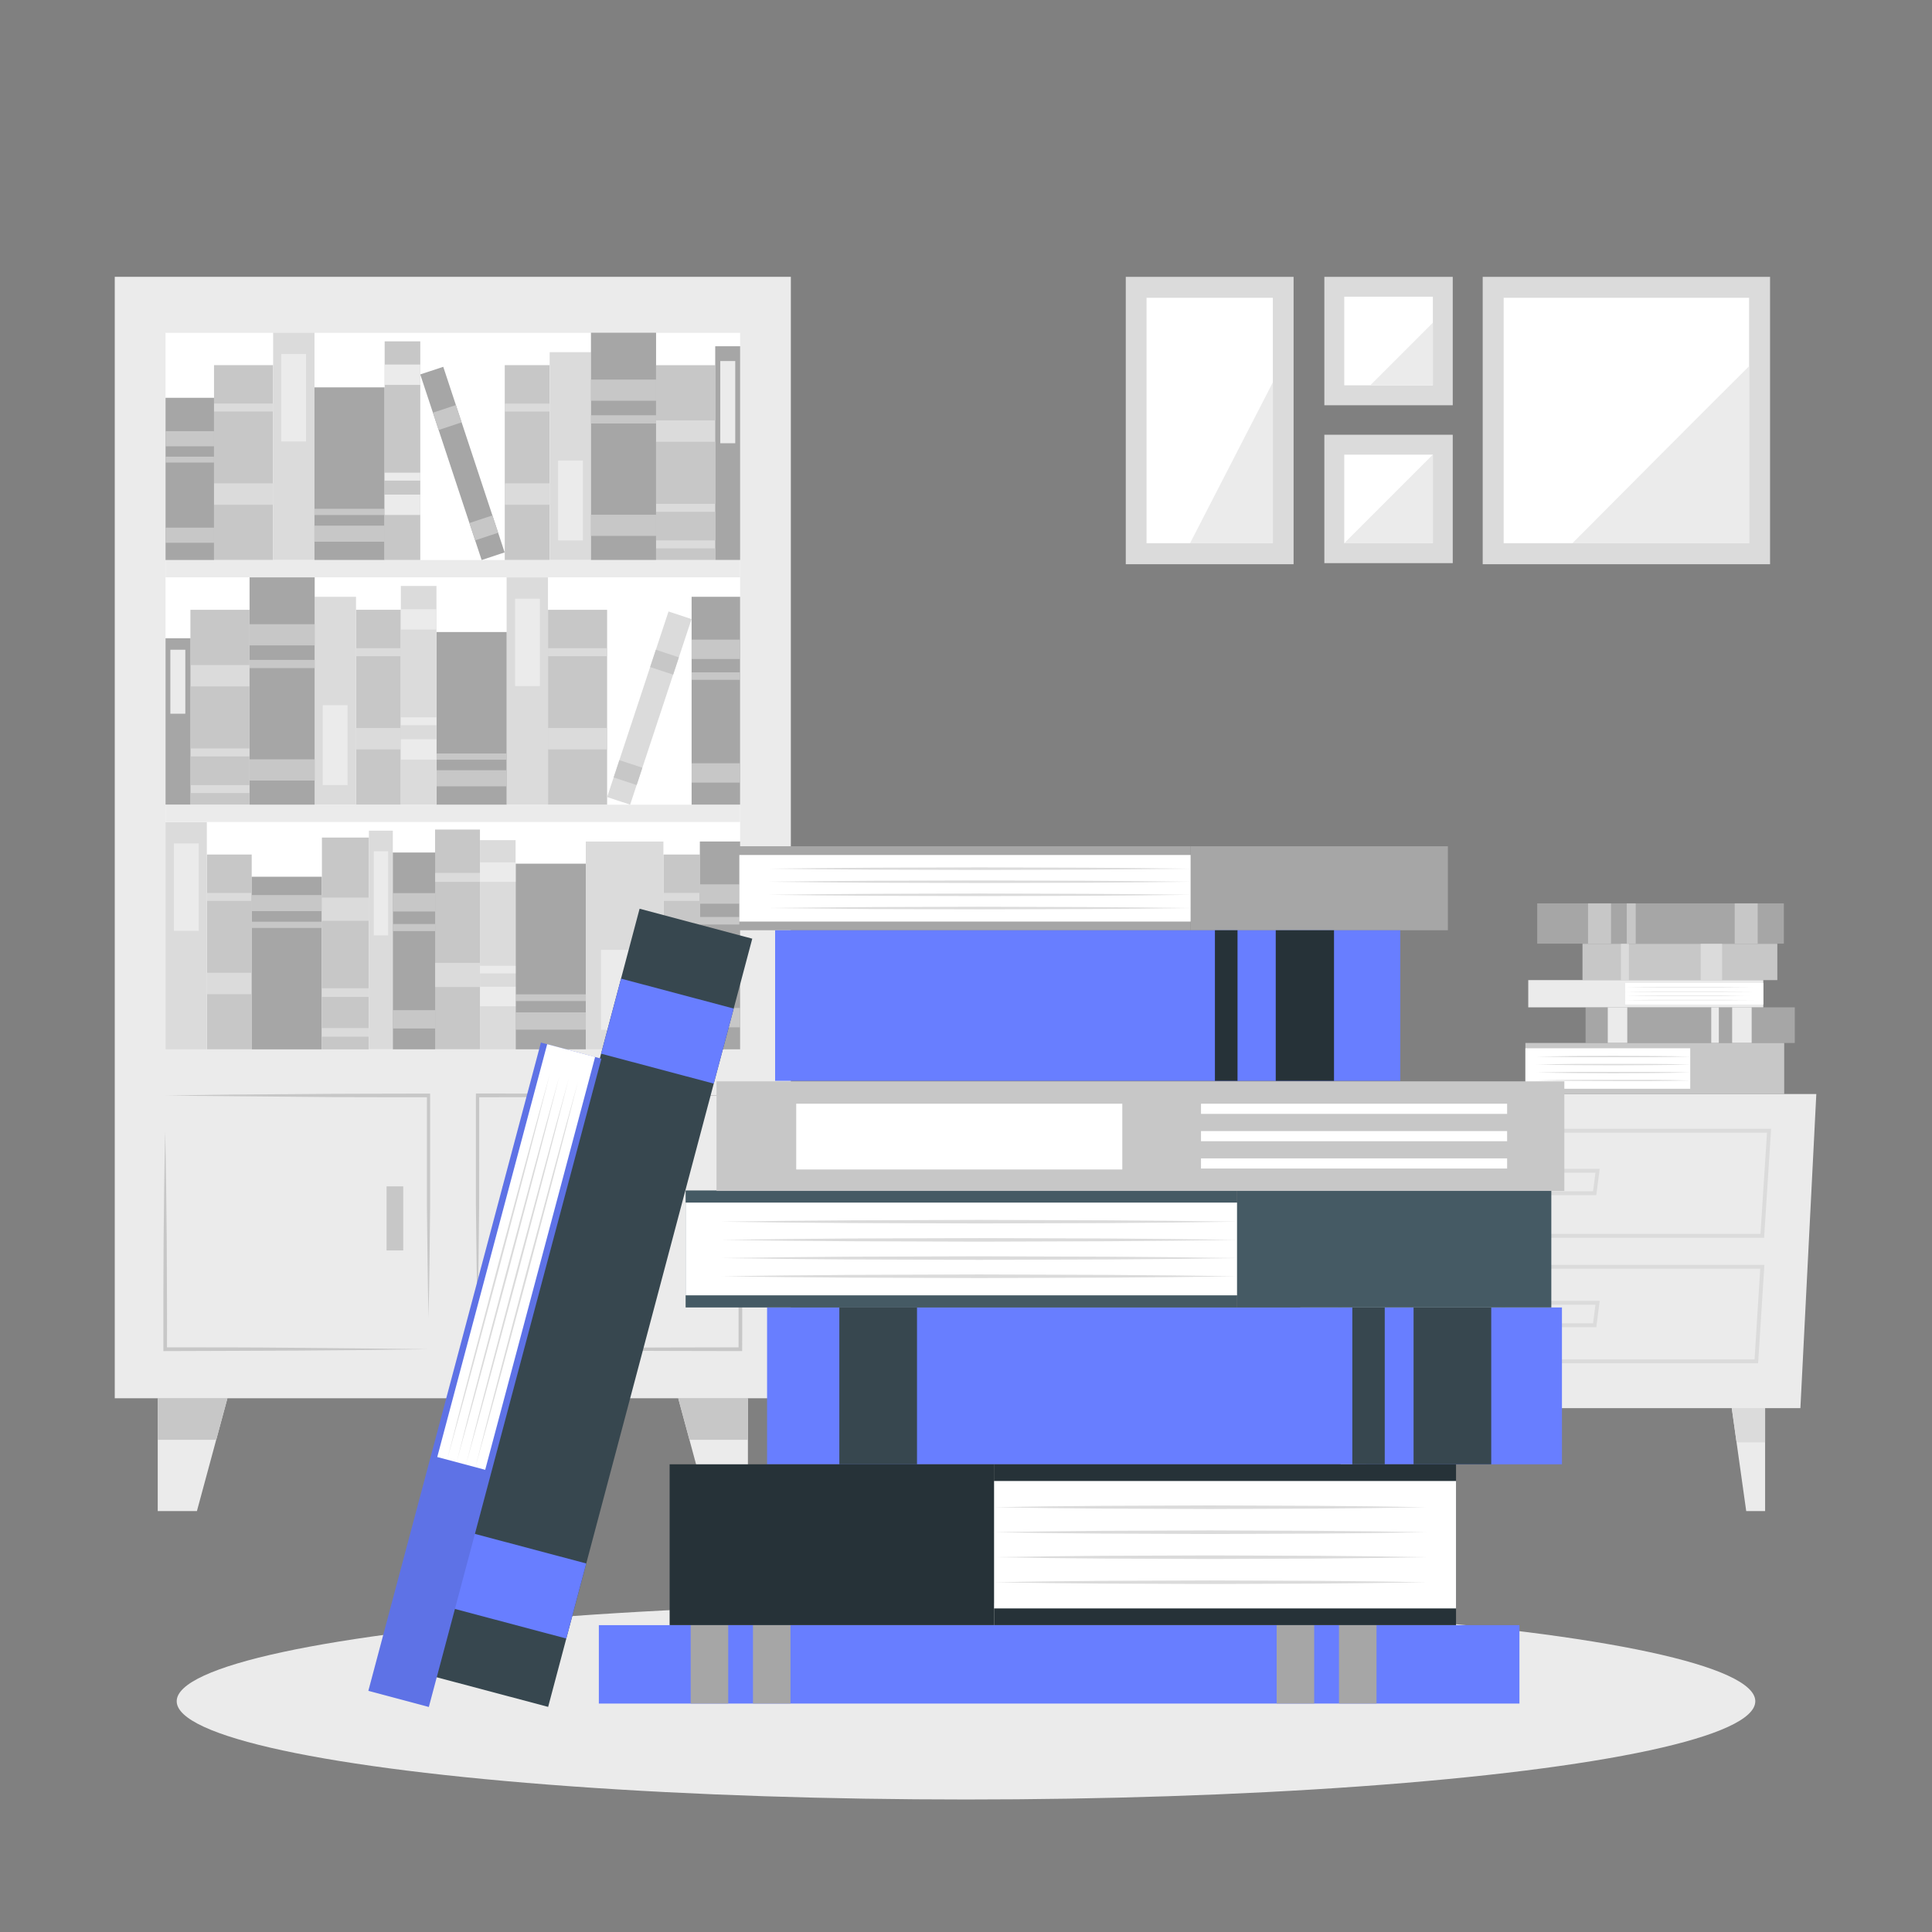<svg xmlns="http://www.w3.org/2000/svg" viewBox="0 0 500 500"><rect x="0" y="0" width="500" height="500" fill="#808080" stroke="none"/><g id="freepik--background-complete--inject-161"><rect x="29.7" y="71.64" width="174.97" height="290.23" style="fill:#ebebeb"></rect><rect x="42.84" y="86.09" width="148.7" height="185.49" style="fill:#fff"></rect><polygon points="50.96 391.07 40.82 391.07 40.82 361.87 58.86 361.87 50.96 391.07" style="fill:#ebebeb"></polygon><polygon points="58.86 361.86 55.95 372.63 40.82 372.63 40.82 361.86 58.86 361.86" style="fill:#c7c7c7"></polygon><polygon points="183.42 391.07 193.56 391.07 193.56 361.87 175.52 361.87 183.42 391.07" style="fill:#ebebeb"></polygon><polygon points="175.52 361.86 178.44 372.63 193.56 372.63 193.56 361.86 175.52 361.86" style="fill:#c7c7c7"></polygon><path d="M191.54,283.5q-17,.27-34,.35c-11.32.11-22.64.09-34,.13l.48-.48c0,4.79,0,9.58,0,14.37L124,312.23c-.1,9.58-.19,19.16-.41,28.74-.23-9.58-.32-19.16-.42-28.74l0-14.36c0-4.79,0-9.58,0-14.37V283h.48c11.32,0,22.64,0,34,.13S180.22,283.32,191.54,283.5Z" style="fill:#c7c7c7"></path><path d="M123.62,349.17q17-.27,34-.36c11.32-.11,22.64-.08,34-.12l-.48.48c0-4.7,0-9.39,0-14.09l.06-14.1c.09-9.39.18-18.79.4-28.18.23,9.39.32,18.79.41,28.18l.06,14.1c0,4.7.05,9.39,0,14.09v.49h-.48c-11.32-.05-22.64,0-34-.13S134.94,349.36,123.62,349.17Z" style="fill:#c7c7c7"></path><rect x="130.02" y="307.03" width="4.32" height="16.58" transform="translate(264.36 630.65) rotate(180)" style="fill:#c7c7c7"></rect><path d="M42.84,283.5q17-.27,34-.35c11.32-.11,22.64-.09,34-.13h.48v.48c0,4.79,0,9.58,0,14.37l0,14.36c-.1,9.58-.19,19.16-.42,28.74-.22-9.58-.31-19.16-.41-28.74l0-14.36c0-4.79,0-9.58,0-14.37l.48.48c-11.32,0-22.64,0-34-.13S54.16,283.68,42.84,283.5Z" style="fill:#c7c7c7"></path><path d="M110.76,349.17c-11.32.19-22.64.29-34,.36s-22.64.08-34,.13h-.48v-.49c0-4.7,0-9.39,0-14.09l.06-14.1c.09-9.39.18-18.79.41-28.18.22,9.39.31,18.79.4,28.18l.06,14.1c0,4.7.05,9.39,0,14.09l-.48-.48c11.32,0,22.64,0,34,.12S99.44,349,110.76,349.17Z" style="fill:#c7c7c7"></path><rect x="100.04" y="307.03" width="4.32" height="16.58" style="fill:#c7c7c7"></rect><rect x="42.84" y="81.61" width="148.7" height="4.48" style="fill:#ebebeb"></rect><rect x="42.84" y="144.93" width="148.7" height="4.48" style="fill:#ebebeb"></rect><rect x="42.84" y="208.25" width="148.7" height="4.48" style="fill:#ebebeb"></rect><rect x="37.83" y="112.06" width="50.42" height="15.3" transform="translate(182.75 56.67) rotate(90)" style="fill:#c7c7c7"></rect><rect x="60.27" y="120.21" width="5.54" height="15.3" transform="translate(190.9 64.82) rotate(90)" style="fill:#dbdbdb"></rect><rect x="62.01" y="97.82" width="2.06" height="15.3" transform="translate(168.51 42.43) rotate(90)" style="fill:#dbdbdb"></rect><rect x="152.23" y="112.07" width="50.42" height="15.3" transform="translate(57.72 297.16) rotate(-90)" style="fill:#c7c7c7"></rect><rect x="174.67" y="103.92" width="5.54" height="15.3" transform="translate(65.87 289.01) rotate(-90)" style="fill:#dbdbdb"></rect><rect x="176.41" y="133.24" width="2.06" height="15.3" transform="translate(318.34 -36.55) rotate(90)" style="fill:#dbdbdb"></rect><rect x="176.41" y="123.77" width="2.06" height="15.3" transform="translate(308.86 -46.02) rotate(90)" style="fill:#dbdbdb"></rect><rect x="111.23" y="113.91" width="50.42" height="11.61" transform="translate(256.15 -16.73) rotate(90)" style="fill:#c7c7c7"></rect><rect x="133.67" y="122.06" width="5.54" height="11.61" transform="translate(264.31 -8.58) rotate(90)" style="fill:#dbdbdb"></rect><rect x="135.42" y="99.67" width="2.06" height="11.61" transform="translate(241.92 -30.97) rotate(90)" style="fill:#dbdbdb"></rect><rect x="46.63" y="110.16" width="58.82" height="10.7" transform="translate(191.55 39.47) rotate(90)" style="fill:#dbdbdb"></rect><rect x="64.68" y="99.74" width="22.62" height="6.42" transform="translate(178.94 26.95) rotate(90)" style="fill:#ebebeb"></rect><rect x="160.67" y="114.05" width="55.31" height="6.45" transform="translate(71.05 305.59) rotate(-90)" style="fill:#a6a6a6"></rect><rect x="177.71" y="102.14" width="21.27" height="3.87" transform="translate(84.27 292.42) rotate(-90)" style="fill:#ebebeb"></rect><rect x="120.71" y="112.69" width="53.78" height="10.7" transform="translate(29.56 265.63) rotate(-90)" style="fill:#dbdbdb"></rect><rect x="137.3" y="126.32" width="20.68" height="6.42" transform="translate(18.12 277.17) rotate(-90)" style="fill:#ebebeb"></rect><rect x="68.12" y="113.51" width="44.68" height="18.16" transform="translate(213.05 32.13) rotate(90)" style="fill:#a6a6a6"></rect><rect x="88.38" y="129.03" width="4.16" height="18.16" transform="translate(228.57 47.65) rotate(90)" style="fill:#c7c7c7"></rect><rect x="89.65" y="123.41" width="1.61" height="18.16" transform="translate(222.95 42.03) rotate(90)" style="fill:#c7c7c7"></rect><rect x="28.12" y="117.66" width="41.99" height="12.55" transform="translate(173.05 74.83) rotate(90)" style="fill:#a6a6a6"></rect><rect x="47.15" y="132.25" width="3.91" height="12.55" transform="translate(187.64 89.41) rotate(90)" style="fill:#c7c7c7"></rect><rect x="47.15" y="107.28" width="3.91" height="12.55" transform="translate(162.67 64.44) rotate(90)" style="fill:#c7c7c7"></rect><rect x="48.35" y="112.68" width="1.52" height="12.55" transform="translate(168.06 69.84) rotate(90)" style="fill:#c7c7c7"></rect><rect x="131.95" y="107.09" width="58.83" height="16.85" transform="translate(276.88 -45.85) rotate(90)" style="fill:#a6a6a6"></rect><rect x="158.62" y="127.53" width="5.48" height="16.85" transform="translate(297.32 -25.41) rotate(90)" style="fill:#c7c7c7"></rect><rect x="158.62" y="92.55" width="5.48" height="16.85" transform="translate(262.34 -60.39) rotate(90)" style="fill:#c7c7c7"></rect><rect x="160.3" y="100.11" width="2.13" height="16.85" transform="translate(269.9 -52.83) rotate(90)" style="fill:#c7c7c7"></rect><rect x="94.39" y="116.8" width="50.59" height="6.27" transform="translate(195.97 -31.36) rotate(71.7)" style="fill:#a6a6a6"></rect><rect x="122.85" y="133.48" width="4.72" height="6.27" transform="translate(215.6 -25.16) rotate(71.7)" style="fill:#c7c7c7"></rect><rect x="113.4" y="104.92" width="4.72" height="6.27" transform="translate(182 -35.78) rotate(71.7)" style="fill:#c7c7c7"></rect><rect x="75.86" y="112.03" width="56.59" height="9.22" transform="translate(-12.48 220.79) rotate(-90)" style="fill:#c7c7c7"></rect><rect x="101.52" y="92.37" width="5.27" height="9.22" transform="translate(7.18 201.13) rotate(-90)" style="fill:#ebebeb"></rect><rect x="101.52" y="126.02" width="5.27" height="9.22" transform="translate(-26.48 234.79) rotate(-90)" style="fill:#ebebeb"></rect><rect x="103.13" y="118.75" width="2.05" height="9.22" transform="translate(-19.2 227.51) rotate(-90)" style="fill:#ebebeb"></rect><rect x="124.26" y="175.37" width="50.42" height="15.3" transform="translate(332.49 33.56) rotate(90)" style="fill:#c7c7c7"></rect><rect x="146.7" y="183.52" width="5.54" height="15.3" transform="translate(340.64 41.71) rotate(90)" style="fill:#dbdbdb"></rect><rect x="148.44" y="161.13" width="2.06" height="15.3" transform="translate(318.25 19.32) rotate(90)" style="fill:#dbdbdb"></rect><rect x="31.73" y="175.38" width="50.42" height="15.3" transform="translate(-126.1 239.97) rotate(-90)" style="fill:#c7c7c7"></rect><rect x="54.17" y="167.23" width="5.54" height="15.3" transform="translate(-117.94 231.82) rotate(-90)" style="fill:#dbdbdb"></rect><rect x="55.91" y="196.56" width="2.06" height="15.3" transform="translate(261.15 147.27) rotate(90)" style="fill:#dbdbdb"></rect><rect x="55.91" y="187.08" width="2.06" height="15.3" transform="translate(251.67 137.79) rotate(90)" style="fill:#dbdbdb"></rect><rect x="72.72" y="177.22" width="50.42" height="11.61" transform="translate(280.96 85.09) rotate(90)" style="fill:#c7c7c7"></rect><rect x="95.17" y="185.37" width="5.54" height="11.61" transform="translate(289.11 93.24) rotate(90)" style="fill:#dbdbdb"></rect><rect x="96.91" y="162.98" width="2.06" height="11.61" transform="translate(266.72 70.85) rotate(90)" style="fill:#dbdbdb"></rect><rect x="107.06" y="173.48" width="58.82" height="10.7" transform="translate(315.29 42.36) rotate(90)" style="fill:#dbdbdb"></rect><rect x="125.2" y="163.05" width="22.62" height="6.42" transform="translate(302.77 29.74) rotate(90)" style="fill:#ebebeb"></rect><rect x="24.54" y="183.49" width="43.05" height="6.45" transform="translate(-140.65 232.77) rotate(-90)" style="fill:#a6a6a6"></rect><rect x="37.76" y="174.5" width="16.56" height="3.87" transform="translate(-130.41 222.47) rotate(-90)" style="fill:#ebebeb"></rect><rect x="59.9" y="176" width="53.78" height="10.7" transform="translate(-94.56 268.13) rotate(-90)" style="fill:#dbdbdb"></rect><rect x="76.4" y="189.63" width="20.68" height="6.42" transform="translate(-106.1 279.58) rotate(-90)" style="fill:#ebebeb"></rect><rect x="99.71" y="176.83" width="44.68" height="18.16" transform="translate(307.95 63.86) rotate(90)" style="fill:#a6a6a6"></rect><rect x="119.96" y="192.35" width="4.16" height="18.16" transform="translate(323.47 79.38) rotate(90)" style="fill:#c7c7c7"></rect><rect x="121.24" y="186.72" width="1.61" height="18.16" transform="translate(317.85 73.76) rotate(90)" style="fill:#c7c7c7"></rect><rect x="158.37" y="175.08" width="53.79" height="12.55" transform="translate(366.62 -3.92) rotate(90)" style="fill:#a6a6a6"></rect><rect x="182.76" y="193.76" width="5.01" height="12.55" transform="translate(385.31 14.77) rotate(90)" style="fill:#c7c7c7"></rect><rect x="182.76" y="161.78" width="5.01" height="12.55" transform="translate(353.32 -17.22) rotate(90)" style="fill:#c7c7c7"></rect><rect x="184.3" y="168.69" width="1.94" height="12.55" transform="translate(360.23 -10.3) rotate(90)" style="fill:#c7c7c7"></rect><rect x="43.6" y="170.41" width="58.83" height="16.85" transform="translate(251.85 105.82) rotate(90)" style="fill:#a6a6a6"></rect><rect x="70.27" y="190.84" width="5.48" height="16.85" transform="translate(272.28 126.25) rotate(90)" style="fill:#c7c7c7"></rect><rect x="70.27" y="155.86" width="5.48" height="16.85" transform="translate(237.3 91.27) rotate(90)" style="fill:#c7c7c7"></rect><rect x="71.95" y="163.42" width="2.13" height="16.85" transform="translate(244.86 98.83) rotate(90)" style="fill:#c7c7c7"></rect><rect x="142.75" y="180.11" width="50.59" height="6.27" transform="translate(394.79 81.24) rotate(108.3)" style="fill:#dbdbdb"></rect><rect x="160.17" y="196.79" width="4.72" height="6.27" transform="translate(403.38 108.41) rotate(108.3)" style="fill:#c7c7c7"></rect><rect x="169.61" y="168.23" width="4.72" height="6.27" transform="translate(388.67 61.91) rotate(108.3)" style="fill:#c7c7c7"></rect><rect x="80.06" y="175.34" width="56.59" height="9.22" transform="translate(-71.6 288.3) rotate(-90)" style="fill:#dbdbdb"></rect><rect x="105.71" y="155.68" width="5.27" height="9.22" transform="translate(-51.94 268.64) rotate(-90)" style="fill:#ebebeb"></rect><rect x="105.71" y="189.33" width="5.27" height="9.22" transform="translate(-85.59 302.3) rotate(-90)" style="fill:#ebebeb"></rect><rect x="107.33" y="182.06" width="2.05" height="9.22" transform="translate(-78.32 295.02) rotate(-90)" style="fill:#ebebeb"></rect><rect x="34.12" y="240.56" width="50.42" height="11.61" transform="translate(305.7 187.03) rotate(90)" style="fill:#c7c7c7"></rect><rect x="56.57" y="248.71" width="5.54" height="11.61" transform="translate(313.85 195.18) rotate(90)" style="fill:#dbdbdb"></rect><rect x="58.31" y="226.32" width="2.06" height="11.61" transform="translate(291.46 172.79) rotate(90)" style="fill:#dbdbdb"></rect><rect x="18.78" y="236.82" width="58.82" height="10.7" transform="translate(290.35 193.98) rotate(90)" style="fill:#dbdbdb"></rect><rect x="36.92" y="226.39" width="22.62" height="6.42" transform="translate(277.83 181.36) rotate(90)" style="fill:#ebebeb"></rect><rect x="51.88" y="240.15" width="44.68" height="18.16" transform="translate(-175.01 323.46) rotate(-90)" style="fill:#a6a6a6"></rect><rect x="72.14" y="224.63" width="4.16" height="18.16" transform="translate(-159.49 307.94) rotate(-90)" style="fill:#c7c7c7"></rect><rect x="73.41" y="230.26" width="1.61" height="18.16" transform="translate(-165.12 313.56) rotate(-90)" style="fill:#c7c7c7"></rect><rect x="151.19" y="241.64" width="50.42" height="9.42" transform="translate(422.75 69.96) rotate(90)" style="fill:#c7c7c7"></rect><rect x="173.63" y="249.79" width="5.54" height="9.42" transform="translate(430.9 78.11) rotate(90)" style="fill:#dbdbdb"></rect><rect x="175.37" y="227.4" width="2.06" height="9.42" transform="translate(408.51 55.72) rotate(90)" style="fill:#dbdbdb"></rect><rect x="61.98" y="238.08" width="54.82" height="12.18" transform="translate(-154.77 333.56) rotate(-90)" style="fill:#c7c7c7"></rect><rect x="86.38" y="229.21" width="6.02" height="12.18" transform="translate(-145.91 324.69) rotate(-90)" style="fill:#dbdbdb"></rect><rect x="88.27" y="261.1" width="2.24" height="12.18" transform="translate(356.58 177.79) rotate(90)" style="fill:#dbdbdb"></rect><rect x="88.27" y="250.79" width="2.24" height="12.18" transform="translate(346.28 167.49) rotate(90)" style="fill:#dbdbdb"></rect><rect x="89.97" y="237.33" width="56.87" height="11.61" transform="translate(361.54 124.72) rotate(90)" style="fill:#c7c7c7"></rect><rect x="115.28" y="246.52" width="6.25" height="11.61" transform="translate(370.73 133.91) rotate(90)" style="fill:#dbdbdb"></rect><rect x="117.25" y="221.27" width="2.32" height="11.61" transform="translate(345.48 108.66) rotate(90)" style="fill:#dbdbdb"></rect><rect x="70.28" y="240.19" width="56.58" height="6.18" transform="translate(341.85 144.7) rotate(90)" style="fill:#dbdbdb"></rect><rect x="87.72" y="229.33" width="21.76" height="3.71" transform="translate(329.78 132.59) rotate(90)" style="fill:#ebebeb"></rect><rect x="134.75" y="234.63" width="53.78" height="20.09" transform="translate(-83.03 406.32) rotate(-90)" style="fill:#dbdbdb"></rect><rect x="151.21" y="250.14" width="20.68" height="12.05" transform="translate(-94.61 417.72) rotate(-90)" style="fill:#ebebeb"></rect><rect x="118.49" y="238.47" width="48.05" height="18.16" transform="translate(390.07 105.03) rotate(90)" style="fill:#a6a6a6"></rect><rect x="140.28" y="255.16" width="4.48" height="18.16" transform="translate(406.76 121.72) rotate(90)" style="fill:#c7c7c7"></rect><rect x="141.65" y="249.11" width="1.74" height="18.16" transform="translate(400.71 115.68) rotate(90)" style="fill:#c7c7c7"></rect><rect x="159.43" y="239.46" width="53.79" height="10.43" transform="translate(431.01 58.35) rotate(90)" style="fill:#a6a6a6"></rect><rect x="183.82" y="258.15" width="5.01" height="10.43" transform="translate(449.69 77.04) rotate(90)" style="fill:#c7c7c7"></rect><rect x="183.82" y="226.16" width="5.01" height="10.43" transform="translate(417.71 45.05) rotate(90)" style="fill:#c7c7c7"></rect><rect x="185.35" y="233.08" width="1.94" height="10.43" transform="translate(424.62 51.97) rotate(90)" style="fill:#c7c7c7"></rect><rect x="81.66" y="240.63" width="50.94" height="10.95" transform="translate(353.24 138.97) rotate(90)" style="fill:#a6a6a6"></rect><rect x="104.76" y="258.33" width="4.75" height="10.95" transform="translate(370.93 156.67) rotate(90)" style="fill:#c7c7c7"></rect><rect x="104.76" y="228.04" width="4.75" height="10.95" transform="translate(340.64 126.38) rotate(90)" style="fill:#c7c7c7"></rect><rect x="106.21" y="234.58" width="1.84" height="10.95" transform="translate(347.19 132.92) rotate(90)" style="fill:#c7c7c7"></rect><rect x="101.76" y="239.89" width="54.14" height="9.22" transform="translate(-115.68 373.33) rotate(-90)" style="fill:#dbdbdb"></rect><rect x="126.3" y="221.09" width="5.05" height="9.22" transform="translate(-96.87 354.52) rotate(-90)" style="fill:#ebebeb"></rect><rect x="126.3" y="253.28" width="5.05" height="9.22" transform="translate(-129.07 386.72) rotate(-90)" style="fill:#ebebeb"></rect><rect x="127.85" y="246.32" width="1.96" height="9.22" transform="translate(-122.11 379.76) rotate(-90)" style="fill:#ebebeb"></rect><polygon points="337.83 364.43 465.94 364.43 470.06 283.14 333.71 283.14 337.83 364.43" style="fill:#ebebeb"></polygon><path d="M456.55,320.35H343.73l-1.56-28.22H458.36Zm-111.87-1H455.61l1.69-26.22H343.23Z" style="fill:#dbdbdb"></path><path d="M455,352.81H347l-1.26-25.47H456.62Zm-107.1-1H454.08l1.47-23.47H346.76Z" style="fill:#dbdbdb"></path><path d="M413.12,309.3H389.2l-.88-6.81H414Zm-23-1h22.16l.62-4.81h-23.4Z" style="fill:#dbdbdb"></path><path d="M413.12,343.48H389.2l-.88-6.81H414Zm-23-1h22.16l.62-4.81h-23.4Z" style="fill:#dbdbdb"></path><polygon points="355.6 364.43 354.36 373.28 351.85 391.07 346.96 391.07 346.96 364.43 355.6 364.43" style="fill:#ebebeb"></polygon><polygon points="355.6 364.43 354.36 373.28 346.96 373.28 346.96 364.43 355.6 364.43" style="fill:#dbdbdb"></polygon><polygon points="448.18 364.43 449.42 373.28 451.92 391.07 456.81 391.07 456.81 364.43 448.18 364.43" style="fill:#ebebeb"></polygon><polygon points="448.18 364.43 449.42 373.28 456.81 373.28 456.81 364.43 448.18 364.43" style="fill:#dbdbdb"></polygon><rect x="409.55" y="244.23" width="50.42" height="9.42" style="fill:#c7c7c7"></rect><rect x="440.14" y="244.23" width="5.54" height="9.42" style="fill:#dbdbdb"></rect><rect x="419.5" y="244.23" width="2.06" height="9.42" style="fill:#dbdbdb"></rect><rect x="397.83" y="233.79" width="63.83" height="10.43" style="fill:#a6a6a6"></rect><rect x="448.94" y="233.79" width="5.95" height="10.43" style="fill:#c7c7c7"></rect><rect x="410.98" y="233.79" width="5.95" height="10.43" style="fill:#c7c7c7"></rect><rect x="421.01" y="233.79" width="2.31" height="10.43" style="fill:#c7c7c7"></rect><rect x="410.35" y="260.7" width="54.14" height="9.22" transform="translate(874.84 530.62) rotate(180)" style="fill:#a6a6a6"></rect><rect x="416.09" y="260.7" width="5.05" height="9.22" transform="translate(837.23 530.62) rotate(180)" style="fill:#ebebeb"></rect><rect x="448.29" y="260.7" width="5.05" height="9.22" transform="translate(901.62 530.62) rotate(180)" style="fill:#ebebeb"></rect><rect x="442.87" y="260.7" width="1.96" height="9.22" transform="translate(887.7 530.62) rotate(180)" style="fill:#ebebeb"></rect><rect x="394.77" y="269.92" width="66.98" height="13.22" style="fill:#c7c7c7"></rect><rect x="394.77" y="271.29" width="42.66" height="10.48" style="fill:#fff"></rect><path d="M397.53,273.44q5-.1,10-.15l10-.05,10,.05c3.33,0,6.65.08,10,.15-3.33.08-6.65.13-10,.16l-10,0-10,0Q402.52,273.55,397.53,273.44Z" style="fill:#dbdbdb"></path><path d="M397.53,275.5c3.33-.07,6.65-.13,10-.16l10,0,10,0c3.33,0,6.65.08,10,.16-3.33.07-6.65.13-10,.15l-10,.05-10-.05C404.18,275.63,400.86,275.57,397.53,275.5Z" style="fill:#dbdbdb"></path><path d="M397.53,277.55q5-.1,10-.15l10,0,10,0c3.33,0,6.65.08,10,.15-3.33.08-6.65.13-10,.16l-10,.05-10-.05Q402.52,277.67,397.53,277.55Z" style="fill:#dbdbdb"></path><path d="M397.53,279.61c3.33-.07,6.65-.13,10-.15l10,0,10,0c3.33,0,6.65.09,10,.16-3.33.07-6.65.13-10,.16l-10,0-10-.05C404.18,279.74,400.86,279.68,397.53,279.61Z" style="fill:#dbdbdb"></path><rect x="395.51" y="253.65" width="60.83" height="7.05" style="fill:#ebebeb"></rect><rect x="420.61" y="254.38" width="35.74" height="5.59" transform="translate(876.96 514.35) rotate(180)" style="fill:#fff"></rect><path d="M454,258.82c-2.78,0-5.57.05-8.35.06l-8.36,0-8.35,0c-2.79,0-5.57,0-8.36-.06,2.79,0,5.57-.05,8.36-.06l8.35,0,8.36,0C448.46,258.77,451.25,258.79,454,258.82Z" style="fill:#dbdbdb"></path><path d="M454,257.72c-2.78,0-5.57,0-8.35.06l-8.36,0-8.35,0c-2.79,0-5.57,0-8.36-.06,2.79,0,5.57-.05,8.36-.06h16.71Z" style="fill:#dbdbdb"></path><path d="M454,256.63c-2.78,0-5.57.05-8.35.06l-8.36,0-8.35,0c-2.79,0-5.57,0-8.36-.06,2.79,0,5.57-.05,8.36-.06l8.35,0,8.36,0C448.46,256.58,451.25,256.6,454,256.63Z" style="fill:#dbdbdb"></path><path d="M454,255.53c-2.78,0-5.57.05-8.35.06l-8.36,0-8.35,0c-2.79,0-5.57,0-8.36-.06,2.79,0,5.57-.05,8.36-.06l8.35,0,8.36,0C448.46,255.48,451.25,255.5,454,255.53Z" style="fill:#dbdbdb"></path><rect x="342.73" y="112.51" width="33.23" height="33.23" transform="translate(718.7 258.25) rotate(180)" style="fill:#dbdbdb"></rect><rect x="347.88" y="117.66" width="22.93" height="22.93" transform="translate(718.7 258.25) rotate(180)" style="fill:#fff"></rect><polygon points="370.81 117.66 370.81 140.59 347.88 140.59 370.81 117.66" style="fill:#ebebeb"></polygon><rect x="342.73" y="71.64" width="33.23" height="33.23" transform="translate(718.7 176.52) rotate(180)" style="fill:#dbdbdb"></rect><rect x="347.88" y="76.8" width="22.93" height="22.93" transform="translate(718.7 176.52) rotate(180)" style="fill:#fff"></rect><polygon points="370.81 83.53 370.81 99.72 354.62 99.72 370.81 83.53" style="fill:#ebebeb"></polygon><rect x="291.34" y="71.64" width="43.43" height="74.37" transform="translate(626.12 217.66) rotate(180)" style="fill:#dbdbdb"></rect><rect x="296.71" y="77.07" width="32.69" height="63.52" transform="translate(626.12 217.66) rotate(180)" style="fill:#fff"></rect><polygon points="329.41 98.95 329.41 140.59 307.98 140.59 329.41 98.95" style="fill:#ebebeb"></polygon><rect x="383.71" y="71.64" width="74.37" height="74.37" transform="translate(841.8 217.66) rotate(180)" style="fill:#dbdbdb"></rect><rect x="389.15" y="77.07" width="63.51" height="63.52" style="fill:#fff"></rect><path d="M406.93,140.59c9.6-9.66,36.83-37,45.73-45.81v45.81Z" style="fill:#ebebeb"></path></g><g id="freepik--Shadow--inject-161"><ellipse cx="250" cy="440.28" rx="204.27" ry="25.43" style="fill:#ebebeb"></ellipse></g><g id="freepik--Books--inject-161"><rect x="198.52" y="338.38" width="205.71" height="40.59" transform="translate(602.75 717.34) rotate(180)" style="fill:#687EFF"></rect><rect x="365.82" y="338.38" width="20.1" height="40.59" transform="translate(751.75 717.34) rotate(180)" style="fill:#37474f"></rect><rect x="349.98" y="338.38" width="8.39" height="40.59" transform="translate(708.35 717.34) rotate(180)" style="fill:#37474f"></rect><rect x="217.22" y="338.38" width="20.1" height="40.59" transform="translate(454.54 717.34) rotate(180)" style="fill:#37474f"></rect><rect x="50.84" y="323.4" width="205.71" height="30.17" transform="translate(-212.91 400.08) rotate(-75.12)" style="fill:#37474f"></rect><rect x="124.51" y="395.4" width="20.1" height="30.17" transform="translate(-296.72 435.1) rotate(-75.12)" style="fill:#687EFF"></rect><rect x="162.68" y="251.78" width="20.1" height="30.17" transform="translate(-129.55 365.26) rotate(-75.12)" style="fill:#687EFF"></rect><rect x="154.97" y="420.58" width="238.25" height="20.29" transform="translate(548.2 861.46) rotate(180)" style="fill:#687EFF"></rect><rect x="330.4" y="420.58" width="9.71" height="20.29" transform="translate(670.51 861.46) rotate(180)" style="fill:#a6a6a6"></rect><rect x="346.52" y="420.58" width="9.71" height="20.29" transform="translate(702.76 861.46) rotate(180)" style="fill:#a6a6a6"></rect><rect x="178.74" y="420.58" width="9.71" height="20.29" transform="translate(367.2 861.46) rotate(180)" style="fill:#a6a6a6"></rect><rect x="194.87" y="420.58" width="9.71" height="20.29" transform="translate(399.45 861.46) rotate(180)" style="fill:#a6a6a6"></rect><rect x="177.44" y="308.09" width="142.7" height="30.28" style="fill:#455a64"></rect><rect x="320.13" y="308.09" width="81.35" height="30.28" style="fill:#455a64"></rect><rect x="177.44" y="311.23" width="142.7" height="24" style="fill:#fff"></rect><path d="M186.67,316.17q16.68-.26,33.37-.35l33.36-.11,33.37.11q16.68.09,33.36.35-16.68.25-33.36.36l-33.37.1L220,316.52Q203.36,316.43,186.67,316.17Z" style="fill:#dbdbdb"></path><path d="M186.67,320.88q16.68-.25,33.37-.36l33.36-.1,33.37.1q16.68.11,33.36.36-16.68.25-33.36.35l-33.37.11L220,321.23Q203.36,321.14,186.67,320.88Z" style="fill:#dbdbdb"></path><path d="M186.67,325.59q16.68-.25,33.37-.36l33.36-.1,33.37.1q16.68.09,33.36.36-16.68.26-33.36.35l-33.37.11L220,325.94Q203.36,325.85,186.67,325.59Z" style="fill:#dbdbdb"></path><path d="M186.67,330.3q16.68-.26,33.37-.36l33.36-.11,33.37.11q16.68.09,33.36.36-16.68.26-33.36.35l-33.37.11L220,330.65Q203.36,330.56,186.67,330.3Z" style="fill:#dbdbdb"></path><rect x="191.34" y="219.01" width="116.79" height="21.74" style="fill:#a6a6a6"></rect><rect x="308.13" y="219.01" width="66.58" height="21.74" style="fill:#a6a6a6"></rect><rect x="191.34" y="221.27" width="116.79" height="17.23" style="fill:#fff"></rect><path d="M198.9,224.81q13.66-.18,27.31-.25l27.31-.08,27.31.08q13.65.06,27.3.25-13.65.18-27.3.26l-27.31.07-27.31-.07Q212.56,225,198.9,224.81Z" style="fill:#dbdbdb"></path><path d="M198.9,228.19q13.66-.18,27.31-.25l27.31-.08,27.31.08q13.65.06,27.3.25-13.65.18-27.3.26l-27.31.07-27.31-.07Q212.56,228.38,198.9,228.19Z" style="fill:#dbdbdb"></path><path d="M198.9,231.57q13.66-.18,27.31-.25l27.31-.08,27.31.08q13.65.06,27.3.25-13.65.19-27.3.26l-27.31.07-27.31-.07Q212.56,231.76,198.9,231.57Z" style="fill:#dbdbdb"></path><path d="M198.9,235q13.66-.18,27.31-.25l27.31-.08,27.31.08q13.65.06,27.3.25-13.65.2-27.3.26l-27.31.07-27.31-.07Q212.56,235.14,198.9,235Z" style="fill:#dbdbdb"></path><polygon points="155.64 273.99 127.2 380.84 110.98 441.76 95.33 437.59 111.55 376.67 139.99 269.82 155.64 273.99" style="fill:#687EFF"></polygon><polygon points="155.64 273.99 127.2 380.84 110.98 441.76 95.33 437.59 111.55 376.67 139.99 269.82 155.64 273.99" style="opacity:0.1"></polygon><rect x="78.31" y="318.91" width="110.57" height="12.84" transform="translate(482.34 279.92) rotate(104.91)" style="fill:#fff"></rect><path d="M149.62,279.79q-3.18,12.52-6.46,25l-6.6,25-6.7,25q-3.38,12.48-6.84,24.94,3.2-12.53,6.47-25l6.59-25,6.71-25Q146.17,292.25,149.62,279.79Z" style="fill:#dbdbdb"></path><path d="M147.19,279.14q-3.19,12.54-6.47,25l-6.59,25-6.71,25q-3.37,12.48-6.83,24.94,3.19-12.52,6.47-25l6.59-25,6.71-25Q143.74,291.6,147.19,279.14Z" style="fill:#dbdbdb"></path><path d="M144.76,278.5q-3.19,12.53-6.47,25l-6.59,25-6.71,25q-3.37,12.48-6.83,24.93,3.18-12.53,6.46-25l6.6-25,6.7-25Q141.29,291,144.76,278.5Z" style="fill:#dbdbdb"></path><path d="M142.32,277.85q-3.18,12.52-6.46,25l-6.6,25-6.7,25q-3.37,12.48-6.84,24.93,3.19-12.52,6.47-25l6.59-25,6.71-25Q138.87,290.3,142.32,277.85Z" style="fill:#dbdbdb"></path><rect x="257.27" y="378.96" width="119.55" height="41.62" transform="translate(634.09 799.54) rotate(180)" style="fill:#263238"></rect><rect x="173.3" y="378.96" width="83.97" height="41.62" transform="translate(430.57 799.54) rotate(180)" style="fill:#263238"></rect><rect x="257.27" y="383.28" width="119.55" height="32.98" transform="translate(634.09 799.54) rotate(180)" style="fill:#fff"></rect><path d="M369.08,409.48q-14,.25-27.95.35l-27.95.11-28-.11q-14-.09-28-.35,14-.25,28-.36l28-.1,27.95.1Q355.11,409.23,369.08,409.48Z" style="fill:#dbdbdb"></path><path d="M369.08,403q-14,.25-27.95.35l-27.95.11-28-.11q-14-.09-28-.35,14-.25,28-.36l28-.1,27.95.1Q355.11,402.74,369.08,403Z" style="fill:#dbdbdb"></path><path d="M369.08,396.54q-14,.25-27.95.35l-27.95.11-28-.11q-14-.09-28-.35,14-.26,28-.36l28-.11,27.95.11Q355.11,396.27,369.08,396.54Z" style="fill:#dbdbdb"></path><path d="M369.08,390.07q-14,.26-27.95.35l-27.95.11-28-.11q-14-.09-28-.35,14-.27,28-.36l28-.11,27.95.11Q355.11,389.8,369.08,390.07Z" style="fill:#dbdbdb"></path><rect x="185.43" y="279.85" width="219.42" height="28.36" style="fill:#c7c7c7"></rect><rect x="206.06" y="285.64" width="84.39" height="17.02" style="fill:#fff"></rect><rect x="310.82" y="285.64" width="79.22" height="2.63" style="fill:#fff"></rect><rect x="310.82" y="292.72" width="79.22" height="2.63" style="fill:#fff"></rect><rect x="310.82" y="299.79" width="79.22" height="2.63" style="fill:#fff"></rect><rect x="200.6" y="240.75" width="161.8" height="38.97" style="fill:#687EFF"></rect><rect x="330.16" y="240.75" width="15.08" height="38.97" style="fill:#263238"></rect><rect x="314.42" y="240.75" width="5.85" height="38.97" style="fill:#263238"></rect></g></svg>